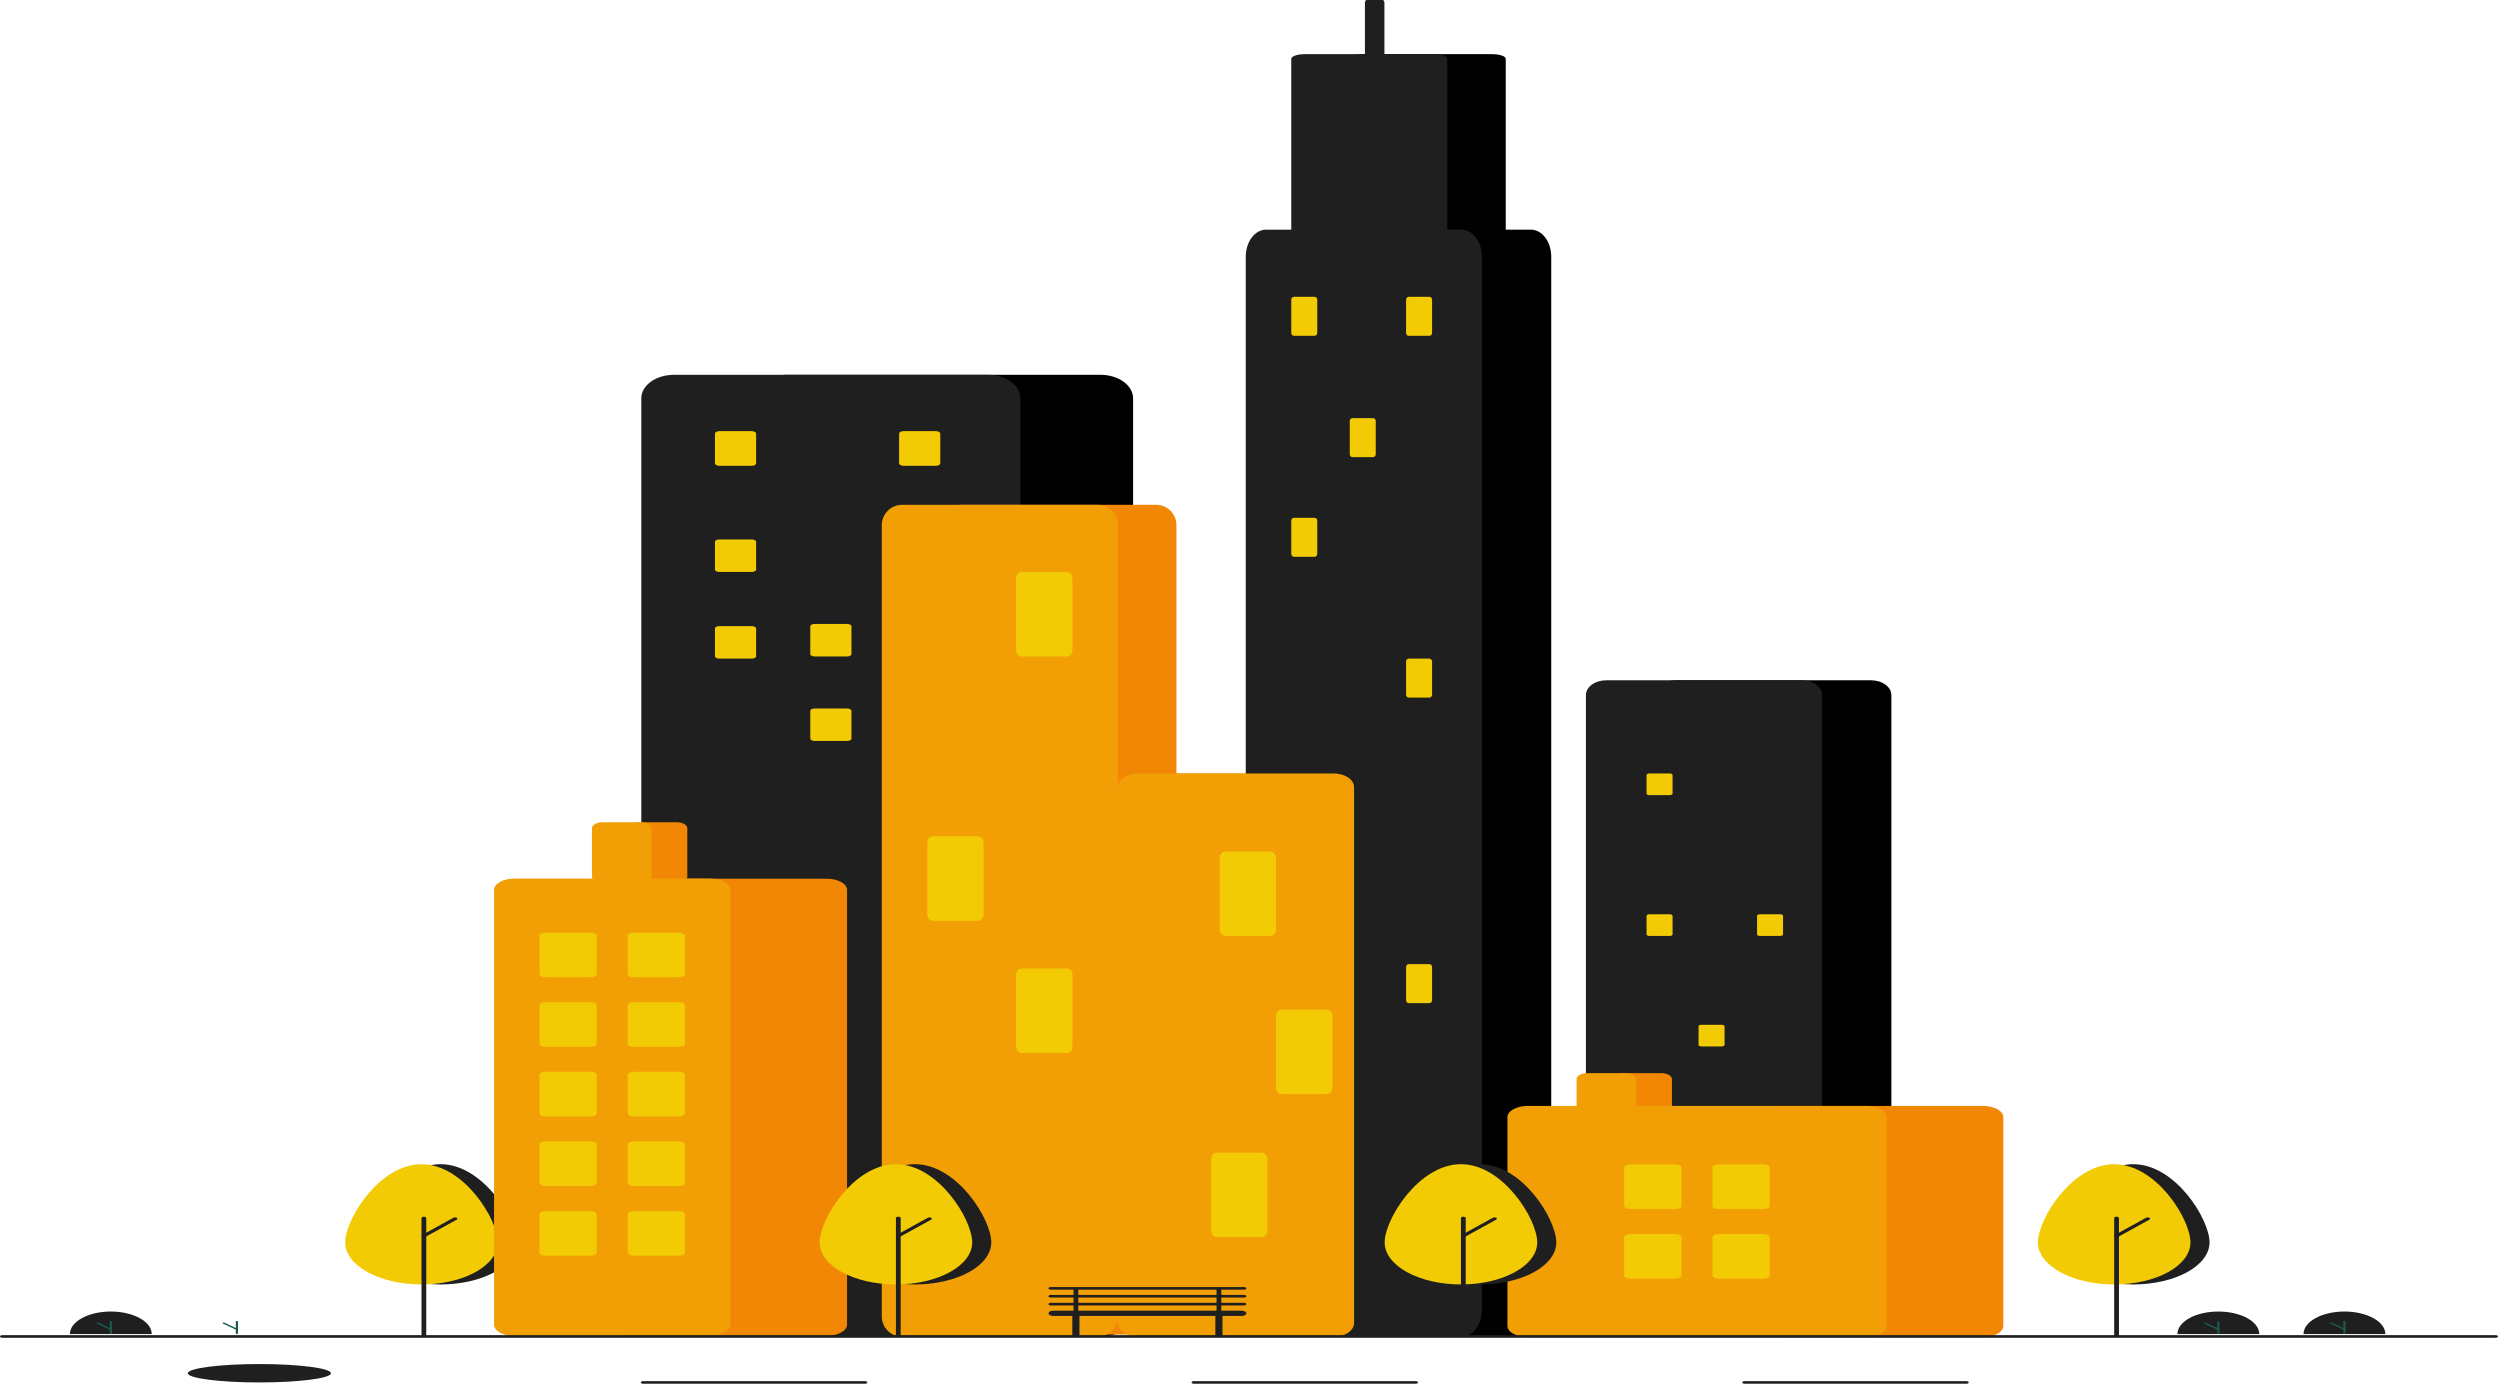 <svg width="798" height="442" viewBox="0 0 798 442" fill="none" xmlns="http://www.w3.org/2000/svg">
<path d="M351.294 426.691H251.053C248.298 426.689 245.657 425.898 243.709 424.492C241.761 423.086 240.665 421.18 240.662 419.192V127.139C240.665 125.151 241.761 123.245 243.709 121.839C245.657 120.433 248.298 119.642 251.053 119.64H351.294C354.049 119.642 356.69 120.433 358.638 121.839C360.586 123.245 361.682 125.151 361.685 127.139V419.192C361.682 421.18 360.586 423.086 358.638 424.492C356.69 425.898 354.049 426.689 351.294 426.691V426.691Z" fill="black"/>
<path d="M315.333 426.691H215.092C212.337 426.689 209.696 425.898 207.748 424.492C205.8 423.086 204.704 421.18 204.701 419.192V127.139C204.704 125.151 205.8 123.245 207.748 121.839C209.696 120.433 212.337 119.642 215.092 119.64H315.333C318.088 119.642 320.729 120.433 322.677 121.839C324.625 123.245 325.721 125.151 325.724 127.139V419.192C325.721 421.18 324.625 423.086 322.677 424.492C320.729 425.898 318.088 426.689 315.333 426.691V426.691Z" fill="#1F1F1F"/>
<path d="M239.985 148.685H229.583C229.22 148.685 228.872 148.599 228.616 148.446C228.359 148.294 228.215 148.087 228.214 147.871V138.434C228.215 138.218 228.359 138.011 228.616 137.859C228.872 137.706 229.22 137.62 229.583 137.62H239.985C240.348 137.62 240.696 137.706 240.952 137.859C241.209 138.011 241.353 138.218 241.354 138.434V147.871C241.353 148.087 241.209 148.294 240.952 148.446C240.696 148.599 240.348 148.685 239.985 148.685V148.685Z" fill="#F2CB05"/>
<path d="M298.768 148.685H288.365C288.002 148.685 287.655 148.599 287.398 148.446C287.141 148.294 286.997 148.087 286.997 147.871V138.434C286.997 138.218 287.141 138.011 287.398 137.859C287.655 137.706 288.002 137.62 288.365 137.62H298.768C299.13 137.62 299.478 137.706 299.735 137.859C299.991 138.011 300.136 138.218 300.136 138.434V147.871C300.136 148.087 299.991 148.294 299.735 148.446C299.478 148.599 299.13 148.685 298.768 148.685V148.685Z" fill="#F2CB05"/>
<path d="M270.414 236.513H260.011C259.649 236.513 259.301 236.432 259.044 236.289C258.787 236.146 258.643 235.952 258.643 235.75V226.902C258.643 226.7 258.787 226.506 259.044 226.363C259.301 226.22 259.649 226.14 260.011 226.14H270.414C270.777 226.14 271.124 226.22 271.381 226.363C271.638 226.506 271.782 226.7 271.782 226.902V235.75C271.782 235.952 271.638 236.146 271.381 236.289C271.124 236.432 270.777 236.513 270.414 236.513V236.513Z" fill="#F2CB05"/>
<path d="M239.985 210.234H229.583C229.22 210.233 228.872 210.153 228.616 210.01C228.359 209.867 228.215 209.673 228.214 209.471V200.623C228.215 200.421 228.359 200.227 228.616 200.084C228.872 199.941 229.22 199.861 229.583 199.86H239.985C240.348 199.861 240.696 199.941 240.952 200.084C241.209 200.227 241.353 200.421 241.354 200.623V209.471C241.353 209.673 241.209 209.867 240.952 210.01C240.696 210.153 240.348 210.233 239.985 210.234V210.234Z" fill="#F2CB05"/>
<path d="M270.414 209.542H260.011C259.649 209.542 259.301 209.462 259.044 209.319C258.787 209.176 258.643 208.982 258.643 208.78V199.932C258.643 199.729 258.787 199.536 259.044 199.393C259.301 199.25 259.649 199.169 260.011 199.169H270.414C270.777 199.169 271.124 199.25 271.381 199.393C271.638 199.536 271.782 199.729 271.782 199.932V208.78C271.782 208.982 271.638 209.176 271.381 209.319C271.124 209.462 270.777 209.542 270.414 209.542V209.542Z" fill="#F2CB05"/>
<path d="M239.985 182.571H229.583C229.22 182.571 228.872 182.49 228.616 182.347C228.359 182.204 228.215 182.011 228.214 181.808V172.961C228.215 172.758 228.359 172.564 228.616 172.421C228.872 172.278 229.22 172.198 229.583 172.198H239.985C240.348 172.198 240.696 172.278 240.952 172.421C241.209 172.564 241.353 172.758 241.354 172.961V181.808C241.353 182.011 241.209 182.204 240.952 182.347C240.696 182.49 240.348 182.571 239.985 182.571V182.571Z" fill="#F2CB05"/>
<path d="M476.358 78.146H435.116C433.982 78.146 432.896 77.989 432.094 77.71C431.293 77.432 430.842 77.054 430.841 76.66V18.776C430.842 18.381 431.293 18.004 432.094 17.725C432.896 17.446 433.982 17.29 435.116 17.289H476.358C477.491 17.29 478.578 17.446 479.379 17.725C480.181 18.004 480.632 18.381 480.633 18.776V76.66C480.632 77.054 480.181 77.432 479.379 77.71C478.578 77.989 477.491 78.146 476.358 78.146V78.146Z" fill="black"/>
<path d="M488.684 426.691H426.248C424.532 426.689 422.887 425.779 421.674 424.16C420.46 422.542 419.778 420.348 419.776 418.06V81.937C419.778 79.648 420.46 77.454 421.674 75.836C422.887 74.218 424.532 73.308 426.248 73.305H488.684C490.399 73.308 492.045 74.218 493.258 75.836C494.471 77.454 495.154 79.648 495.156 81.937V418.06C495.154 420.348 494.471 422.542 493.258 424.16C492.045 425.779 490.399 426.689 488.684 426.691V426.691Z" fill="black"/>
<path d="M22.312 425.831C22.315 423.924 23.692 422.095 26.142 420.746C28.591 419.398 31.912 418.64 35.375 418.64C38.838 418.64 42.159 419.398 44.608 420.746C47.058 422.095 48.435 423.924 48.438 425.831" fill="#1F1F1F"/>
<path d="M35.375 425.831C35.281 425.831 35.192 425.811 35.125 425.774C35.059 425.738 35.022 425.688 35.022 425.637V421.844C35.022 421.792 35.059 421.743 35.125 421.706C35.192 421.67 35.281 421.649 35.375 421.649C35.469 421.649 35.558 421.67 35.625 421.706C35.691 421.743 35.728 421.792 35.728 421.844V425.637C35.728 425.688 35.691 425.738 35.625 425.774C35.558 425.811 35.469 425.831 35.375 425.831V425.831Z" fill="#1D594E"/>
<path d="M35.375 424.528C35.291 424.528 35.209 424.512 35.145 424.481L30.909 422.478C30.873 422.461 30.843 422.441 30.822 422.418C30.801 422.395 30.788 422.371 30.784 422.345C30.78 422.319 30.786 422.294 30.8 422.269C30.815 422.245 30.838 422.222 30.868 422.203C30.898 422.183 30.936 422.167 30.977 422.156C31.019 422.144 31.064 422.137 31.111 422.135C31.157 422.133 31.204 422.137 31.248 422.145C31.292 422.153 31.333 422.166 31.368 422.183L35.605 424.186C35.66 424.212 35.699 424.246 35.717 424.285C35.735 424.323 35.731 424.364 35.706 424.401C35.681 424.439 35.636 424.471 35.577 424.493C35.517 424.516 35.447 424.528 35.375 424.528L35.375 424.528Z" fill="#1D594E"/>
<path d="M75.622 425.831C75.529 425.831 75.439 425.811 75.373 425.774C75.306 425.738 75.269 425.688 75.269 425.637V421.844C75.269 421.792 75.306 421.743 75.373 421.706C75.439 421.67 75.529 421.649 75.622 421.649C75.716 421.649 75.806 421.67 75.872 421.706C75.938 421.743 75.975 421.792 75.975 421.844V425.637C75.975 425.688 75.938 425.738 75.872 425.774C75.806 425.811 75.716 425.831 75.622 425.831V425.831Z" fill="#1D594E"/>
<path d="M75.622 424.528C75.538 424.528 75.456 424.511 75.392 424.481L71.156 422.478C71.12 422.461 71.091 422.441 71.069 422.418C71.048 422.395 71.035 422.37 71.031 422.344C71.028 422.319 71.033 422.293 71.047 422.269C71.062 422.244 71.085 422.222 71.115 422.202C71.146 422.183 71.183 422.167 71.224 422.155C71.266 422.143 71.311 422.137 71.358 422.135C71.405 422.133 71.451 422.136 71.496 422.144C71.54 422.153 71.581 422.166 71.616 422.182L75.852 424.186C75.907 424.212 75.946 424.246 75.964 424.285C75.982 424.323 75.978 424.364 75.953 424.401C75.928 424.438 75.883 424.47 75.824 424.493C75.765 424.516 75.694 424.528 75.622 424.528L75.622 424.528Z" fill="#1D594E"/>
<path d="M82.793 441.275C95.401 441.275 105.622 439.961 105.622 438.34C105.622 436.719 95.401 435.405 82.793 435.405C70.184 435.405 59.963 436.719 59.963 438.34C59.963 439.961 70.184 441.275 82.793 441.275Z" fill="#1F1F1F"/>
<path d="M164.98 396.581C164.98 389.177 154.077 371.606 140.628 371.606C127.179 371.606 116.276 389.177 116.276 396.581C116.276 400.139 118.842 403.552 123.409 406.068C127.976 408.584 134.17 409.997 140.628 409.997C147.087 409.997 153.281 408.584 157.848 406.068C162.414 403.552 164.98 400.139 164.98 396.581H164.98Z" fill="#1F1F1F"/>
<path d="M158.892 396.581C158.892 389.177 147.989 371.606 134.54 371.606C121.091 371.606 110.188 389.177 110.188 396.581C110.188 400.139 112.754 403.552 117.321 406.068C121.888 408.584 128.082 409.997 134.54 409.997C140.999 409.997 147.193 408.584 151.76 406.068C156.327 403.552 158.892 400.139 158.892 396.581H158.892Z" fill="#F2CB05"/>
<path d="M135.301 426.579C135.099 426.579 134.906 426.535 134.763 426.456C134.62 426.378 134.54 426.271 134.54 426.16V388.787C134.54 388.676 134.62 388.569 134.763 388.49C134.906 388.412 135.099 388.368 135.301 388.368C135.503 388.368 135.697 388.412 135.839 388.49C135.982 388.569 136.062 388.676 136.062 388.787V426.16C136.062 426.271 135.982 426.378 135.839 426.456C135.697 426.535 135.503 426.579 135.301 426.579Z" fill="#1F1F1F"/>
<path d="M135.301 394.914C135.151 394.914 135.004 394.889 134.879 394.843C134.753 394.797 134.656 394.732 134.598 394.655C134.541 394.578 134.526 394.494 134.555 394.413C134.584 394.332 134.657 394.257 134.763 394.198L144.715 388.715C144.858 388.636 145.051 388.592 145.253 388.592C145.455 388.592 145.649 388.636 145.791 388.715C145.934 388.794 146.014 388.9 146.014 389.012C146.014 389.123 145.934 389.229 145.791 389.308L135.839 394.791C135.769 394.83 135.685 394.861 135.593 394.882C135.5 394.903 135.401 394.914 135.301 394.914V394.914Z" fill="#1F1F1F"/>
<path d="M415.347 426.579C415.145 426.579 414.952 426.535 414.809 426.456C414.666 426.378 414.586 426.271 414.586 426.16V388.787C414.586 388.676 414.666 388.569 414.809 388.49C414.952 388.412 415.145 388.368 415.347 388.368C415.549 388.368 415.743 388.412 415.885 388.49C416.028 388.569 416.108 388.676 416.108 388.787V426.16C416.108 426.271 416.028 426.378 415.885 426.456C415.743 426.535 415.549 426.579 415.347 426.579Z" fill="#1F1F1F"/>
<path d="M215.967 281.747H203.791C202.883 281.746 202.012 281.547 201.37 281.194C200.728 280.84 200.367 280.36 200.366 279.86V264.348C200.367 263.847 200.728 263.368 201.37 263.014C202.012 262.66 202.883 262.461 203.791 262.461H215.967C216.875 262.461 217.745 262.66 218.387 263.014C219.029 263.368 219.39 263.847 219.391 264.348V279.86C219.39 280.36 219.029 280.84 218.387 281.194C217.745 281.547 216.875 281.746 215.967 281.747V281.747Z" fill="#F28705"/>
<path d="M263.909 426.391H201.508C199.793 426.39 198.149 426.014 196.936 425.346C195.723 424.678 195.041 423.772 195.039 422.827V284.053C195.041 283.108 195.723 282.202 196.936 281.534C198.149 280.866 199.793 280.49 201.508 280.489H263.909C265.624 280.49 267.268 280.866 268.481 281.534C269.694 282.202 270.376 283.108 270.378 284.053V422.827C270.376 423.772 269.694 424.678 268.481 425.346C267.268 426.014 265.624 426.39 263.909 426.391V426.391Z" fill="#F28705"/>
<path d="M369.044 426H306.608C304.892 425.998 303.247 425.315 302.034 424.103C300.821 422.89 300.138 421.245 300.136 419.53V167.602C300.138 165.887 300.821 164.243 302.034 163.03C303.247 161.817 304.892 161.135 306.608 161.133H369.044C370.76 161.135 372.405 161.817 373.618 163.03C374.832 164.243 375.514 165.887 375.516 167.602V419.53C375.514 421.245 374.832 422.89 373.618 424.103C372.405 425.315 370.76 425.998 369.044 426V426Z" fill="#F28705"/>
<path d="M435.434 426.691H372.998C371.282 426.69 369.637 426.227 368.424 425.404C367.21 424.58 366.528 423.464 366.526 422.3V251.278C366.528 250.114 367.21 248.997 368.424 248.174C369.637 247.351 371.282 246.888 372.998 246.886H435.434C437.15 246.888 438.795 247.351 440.008 248.174C441.221 248.997 441.904 250.114 441.906 251.278V422.3C441.904 423.464 441.221 424.58 440.008 425.404C438.795 426.227 437.15 426.69 435.434 426.691V426.691Z" fill="#F28705"/>
<path d="M226.621 426.391H164.219C162.504 426.39 160.86 426.014 159.647 425.346C158.435 424.678 157.753 423.772 157.751 422.827V284.053C157.753 283.108 158.435 282.202 159.647 281.534C160.86 280.866 162.504 280.49 164.219 280.489H226.621C228.336 280.49 229.98 280.866 231.192 281.534C232.405 282.202 233.087 283.108 233.089 284.053V422.827C233.087 423.772 232.405 424.678 231.192 425.346C229.98 426.014 228.336 426.39 226.621 426.391V426.391Z" fill="#F29F05"/>
<path d="M226.621 426.391H164.219C162.504 426.39 160.86 426.014 159.647 425.346C158.435 424.678 157.753 423.772 157.751 422.827V284.053C157.753 283.108 158.435 282.202 159.647 281.534C160.86 280.866 162.504 280.49 164.219 280.489H226.621C228.336 280.49 229.98 280.866 231.192 281.534C232.405 282.202 233.087 283.108 233.089 284.053V422.827C233.087 423.772 232.405 424.678 231.192 425.346C229.98 426.014 228.336 426.39 226.621 426.391V426.391Z" fill="#F29F05"/>
<path d="M204.552 281.747H192.376C191.468 281.746 190.597 281.547 189.955 281.194C189.313 280.84 188.952 280.36 188.951 279.86V264.348C188.952 263.847 189.313 263.368 189.955 263.014C190.597 262.66 191.468 262.461 192.376 262.461H204.552C205.46 262.461 206.33 262.66 206.972 263.014C207.614 263.368 207.975 263.847 207.976 264.348V279.86C207.975 280.36 207.614 280.84 206.972 281.194C206.33 281.547 205.46 281.746 204.552 281.747V281.747Z" fill="#F29F05"/>
<path d="M188.571 311.933H174.112C173.608 311.933 173.124 311.823 172.767 311.626C172.411 311.43 172.21 311.163 172.209 310.885V298.727C172.21 298.449 172.411 298.183 172.767 297.986C173.124 297.79 173.608 297.679 174.112 297.679H188.571C189.075 297.679 189.559 297.79 189.915 297.986C190.272 298.183 190.473 298.449 190.473 298.727V310.885C190.473 311.163 190.272 311.43 189.915 311.626C189.559 311.823 189.075 311.933 188.571 311.933V311.933Z" fill="#F2CB05"/>
<path d="M216.728 311.933H202.269C201.764 311.933 201.281 311.823 200.924 311.626C200.567 311.43 200.367 311.163 200.366 310.885V298.727C200.367 298.449 200.567 298.183 200.924 297.986C201.281 297.79 201.764 297.679 202.269 297.679H216.728C217.232 297.679 217.716 297.79 218.072 297.986C218.429 298.183 218.63 298.449 218.63 298.727V310.885C218.63 311.163 218.429 311.43 218.072 311.626C217.716 311.823 217.232 311.933 216.728 311.933V311.933Z" fill="#F2CB05"/>
<path d="M188.571 334.154H174.112C173.608 334.154 173.124 334.043 172.767 333.847C172.411 333.65 172.21 333.384 172.209 333.106V320.948C172.21 320.67 172.411 320.403 172.767 320.207C173.124 320.01 173.608 319.9 174.112 319.899H188.571C189.075 319.9 189.559 320.01 189.915 320.207C190.272 320.403 190.473 320.67 190.473 320.948V333.106C190.473 333.384 190.272 333.65 189.915 333.847C189.559 334.043 189.075 334.154 188.571 334.154V334.154Z" fill="#F2CB05"/>
<path d="M216.728 334.154H202.269C201.764 334.154 201.281 334.043 200.924 333.847C200.567 333.65 200.367 333.384 200.366 333.106V320.948C200.367 320.67 200.567 320.403 200.924 320.207C201.281 320.01 201.764 319.9 202.269 319.899H216.728C217.232 319.9 217.716 320.01 218.072 320.207C218.429 320.403 218.63 320.67 218.63 320.948V333.106C218.63 333.384 218.429 333.65 218.072 333.847C217.716 334.043 217.232 334.154 216.728 334.154V334.154Z" fill="#F2CB05"/>
<path d="M188.571 356.375H174.112C173.608 356.375 173.124 356.264 172.767 356.068C172.411 355.871 172.21 355.605 172.209 355.327V343.168C172.21 342.89 172.411 342.624 172.767 342.427C173.124 342.231 173.608 342.12 174.112 342.12H188.571C189.075 342.12 189.559 342.231 189.915 342.427C190.272 342.624 190.473 342.89 190.473 343.168V355.327C190.473 355.605 190.272 355.871 189.915 356.068C189.559 356.264 189.075 356.375 188.571 356.375V356.375Z" fill="#F2CB05"/>
<path d="M216.728 356.375H202.269C201.764 356.375 201.281 356.264 200.924 356.068C200.567 355.871 200.367 355.605 200.366 355.327V343.168C200.367 342.89 200.567 342.624 200.924 342.427C201.281 342.231 201.764 342.12 202.269 342.12H216.728C217.232 342.12 217.716 342.231 218.072 342.427C218.429 342.624 218.63 342.89 218.63 343.168V355.327C218.63 355.605 218.429 355.871 218.072 356.068C217.716 356.264 217.232 356.375 216.728 356.375V356.375Z" fill="#F2CB05"/>
<path d="M188.571 378.596H174.112C173.608 378.595 173.124 378.485 172.767 378.288C172.411 378.092 172.21 377.825 172.209 377.547V365.389C172.21 365.111 172.411 364.845 172.767 364.648C173.124 364.452 173.608 364.341 174.112 364.341H188.571C189.075 364.341 189.559 364.452 189.915 364.648C190.272 364.845 190.473 365.111 190.473 365.389V377.547C190.473 377.825 190.272 378.092 189.915 378.288C189.559 378.485 189.075 378.595 188.571 378.596V378.596Z" fill="#F2CB05"/>
<path d="M216.728 378.596H202.269C201.764 378.595 201.281 378.485 200.924 378.288C200.567 378.092 200.367 377.825 200.366 377.547V365.389C200.367 365.111 200.567 364.845 200.924 364.648C201.281 364.452 201.764 364.341 202.269 364.341H216.728C217.232 364.341 217.716 364.452 218.072 364.648C218.429 364.845 218.63 365.111 218.63 365.389V377.547C218.63 377.825 218.429 378.092 218.072 378.288C217.716 378.485 217.232 378.595 216.728 378.596V378.596Z" fill="#F2CB05"/>
<path d="M350.372 426.691H287.936C286.22 426.689 284.575 426.005 283.362 424.789C282.149 423.573 281.466 421.924 281.464 420.205V167.619C281.466 165.899 282.149 164.251 283.362 163.035C284.575 161.819 286.22 161.135 287.936 161.133H350.372C352.088 161.135 353.733 161.819 354.946 163.035C356.16 164.251 356.842 165.899 356.844 167.619V420.205C356.842 421.924 356.16 423.573 354.946 424.789C353.733 426.005 352.088 426.689 350.372 426.691V426.691Z" fill="#F29F05"/>
<path d="M466.554 426.691H404.118C402.402 426.689 400.757 425.779 399.544 424.16C398.33 422.542 397.648 420.348 397.646 418.06V81.937C397.648 79.648 398.33 77.454 399.544 75.836C400.757 74.218 402.402 73.308 404.118 73.305H466.554C468.27 73.308 469.915 74.218 471.128 75.836C472.341 77.454 473.024 79.648 473.026 81.937V418.06C473.024 420.348 472.341 422.542 471.128 424.16C469.915 425.779 468.27 426.689 466.554 426.691V426.691Z" fill="#1F1F1F"/>
<path d="M457.686 78.146H416.444C415.31 78.146 414.224 77.989 413.422 77.71C412.621 77.432 412.17 77.054 412.169 76.66V18.776C412.17 18.381 412.621 18.004 413.422 17.725C414.224 17.446 415.31 17.29 416.444 17.289H457.686C458.819 17.29 459.906 17.446 460.707 17.725C461.509 18.004 461.96 18.381 461.961 18.776V76.66C461.96 77.054 461.509 77.432 460.707 77.71C459.906 77.989 458.819 78.146 457.686 78.146V78.146Z" fill="#1F1F1F"/>
<path d="M441.371 38.727H436.216C436.074 38.727 435.938 38.627 435.838 38.45C435.738 38.273 435.682 38.032 435.682 37.781V0.946C435.682 0.695 435.738 0.455 435.838 0.277C435.938 0.1 436.074 0 436.216 0H441.371C441.513 0 441.649 0.1 441.749 0.277C441.849 0.455 441.905 0.695 441.906 0.946V37.781C441.905 38.032 441.849 38.273 441.749 38.45C441.649 38.627 441.513 38.727 441.371 38.727V38.727Z" fill="#1F1F1F"/>
<path d="M425.752 426.691H363.316C361.6 426.69 359.955 426.227 358.742 425.404C357.528 424.58 356.846 423.464 356.844 422.3V251.278C356.846 250.114 357.528 248.997 358.742 248.174C359.955 247.351 361.6 246.888 363.316 246.886H425.752C427.468 246.888 429.113 247.351 430.326 248.174C431.539 248.997 432.222 250.114 432.224 251.278V422.3C432.222 423.464 431.539 424.58 430.326 425.404C429.113 426.227 427.468 426.69 425.752 426.691V426.691Z" fill="#F29F05"/>
<path d="M340.448 209.542H326.214C325.717 209.541 325.241 209.332 324.89 208.961C324.539 208.589 324.341 208.085 324.341 207.559V184.554C324.341 184.029 324.539 183.525 324.89 183.153C325.241 182.781 325.717 182.572 326.214 182.571H340.448C340.945 182.572 341.421 182.781 341.772 183.153C342.123 183.525 342.321 184.029 342.321 184.554V207.559C342.321 208.085 342.123 208.589 341.772 208.961C341.421 209.332 340.945 209.541 340.448 209.542V209.542Z" fill="#F2CB05"/>
<path d="M419.603 107.192H413.033C412.804 107.191 412.584 107.095 412.422 106.923C412.26 106.752 412.169 106.519 412.169 106.276V95.659C412.169 95.416 412.26 95.184 412.422 95.012C412.584 94.84 412.804 94.744 413.033 94.744H419.603C419.832 94.744 420.052 94.84 420.214 95.012C420.376 95.184 420.467 95.416 420.467 95.659V106.276C420.467 106.519 420.376 106.752 420.214 106.923C420.052 107.095 419.832 107.191 419.603 107.192V107.192Z" fill="#F2CB05"/>
<path d="M456.255 320.191H449.686C449.456 320.191 449.237 320.094 449.075 319.923C448.913 319.751 448.821 319.519 448.821 319.276V308.658C448.821 308.416 448.913 308.183 449.075 308.012C449.237 307.84 449.456 307.743 449.686 307.743H456.255C456.485 307.743 456.704 307.84 456.866 308.012C457.028 308.183 457.12 308.416 457.12 308.658V319.276C457.12 319.519 457.028 319.751 456.866 319.923C456.704 320.094 456.485 320.191 456.255 320.191V320.191Z" fill="#F2CB05"/>
<path d="M456.255 222.682H449.686C449.456 222.682 449.237 222.585 449.075 222.414C448.913 222.242 448.821 222.009 448.821 221.767V211.149C448.821 210.907 448.913 210.674 449.075 210.502C449.237 210.331 449.456 210.234 449.686 210.234H456.255C456.485 210.234 456.704 210.331 456.866 210.502C457.028 210.674 457.12 210.907 457.12 211.149V221.767C457.12 222.009 457.028 222.242 456.866 222.414C456.704 222.585 456.485 222.682 456.255 222.682V222.682Z" fill="#F2CB05"/>
<path d="M597.258 410.786H534.822C533.106 410.784 531.461 410.286 530.248 409.399C529.035 408.512 528.352 407.31 528.35 406.056V221.879C528.352 220.625 529.035 219.423 530.248 218.536C531.461 217.65 533.106 217.151 534.822 217.149H597.258C598.974 217.151 600.619 217.65 601.832 218.536C603.046 219.423 603.728 220.625 603.73 221.879V406.056C603.728 407.31 603.046 408.512 601.832 409.399C600.619 410.286 598.974 410.784 597.258 410.786V410.786Z" fill="black"/>
<path d="M575.128 410.786H512.693C510.977 410.784 509.332 410.286 508.118 409.399C506.905 408.512 506.222 407.31 506.221 406.056V221.879C506.222 220.625 506.905 219.423 508.118 218.536C509.332 217.65 510.977 217.151 512.693 217.149H575.128C576.844 217.151 578.489 217.65 579.703 218.536C580.916 219.423 581.598 220.625 581.6 221.879V406.056C581.598 407.31 580.916 408.512 579.703 409.399C578.489 410.286 576.844 410.784 575.128 410.786V410.786Z" fill="#1F1F1F"/>
<path d="M568.288 298.753H561.718C561.489 298.753 561.269 298.699 561.107 298.604C560.945 298.509 560.854 298.379 560.854 298.244V292.346C560.854 292.211 560.945 292.082 561.107 291.987C561.269 291.891 561.489 291.838 561.718 291.837H568.288C568.517 291.838 568.737 291.891 568.899 291.987C569.061 292.082 569.152 292.211 569.152 292.346V298.244C569.152 298.379 569.061 298.509 568.899 298.604C568.737 298.699 568.517 298.753 568.288 298.753V298.753Z" fill="#F2CB05"/>
<path d="M549.616 334.023H543.046C542.817 334.022 542.597 333.969 542.435 333.873C542.273 333.778 542.182 333.649 542.182 333.514V327.615C542.182 327.481 542.273 327.351 542.435 327.256C542.597 327.161 542.817 327.107 543.046 327.107H549.616C549.845 327.107 550.065 327.161 550.227 327.256C550.389 327.351 550.48 327.481 550.48 327.615V333.514C550.48 333.649 550.389 333.778 550.227 333.873C550.065 333.969 549.845 334.022 549.616 334.023V334.023Z" fill="#F2CB05"/>
<path d="M533.018 253.802H526.449C526.219 253.802 526 253.748 525.838 253.653C525.676 253.557 525.584 253.428 525.584 253.293V247.395C525.584 247.26 525.676 247.131 525.838 247.035C526 246.94 526.219 246.886 526.449 246.886H533.018C533.248 246.886 533.467 246.94 533.629 247.035C533.791 247.131 533.883 247.26 533.883 247.395V253.293C533.883 253.428 533.791 253.557 533.629 253.653C533.467 253.748 533.248 253.802 533.018 253.802V253.802Z" fill="#F2CB05"/>
<path d="M533.018 298.753H526.449C526.219 298.753 526 298.699 525.838 298.604C525.676 298.509 525.584 298.379 525.584 298.244V292.346C525.584 292.211 525.676 292.082 525.838 291.987C526 291.891 526.219 291.838 526.449 291.837H533.018C533.248 291.838 533.467 291.891 533.629 291.987C533.791 292.082 533.883 292.211 533.883 292.346V298.244C533.883 298.379 533.791 298.509 533.629 298.604C533.467 298.699 533.248 298.753 533.018 298.753V298.753Z" fill="#F2CB05"/>
<path d="M456.255 107.192H449.686C449.456 107.191 449.237 107.095 449.075 106.923C448.913 106.752 448.821 106.519 448.821 106.276V95.659C448.821 95.416 448.913 95.184 449.075 95.012C449.237 94.84 449.456 94.744 449.686 94.744H456.255C456.485 94.744 456.704 94.84 456.866 95.012C457.028 95.184 457.12 95.416 457.12 95.659V106.276C457.12 106.519 457.028 106.752 456.866 106.923C456.704 107.095 456.485 107.191 456.255 107.192V107.192Z" fill="#F2CB05"/>
<path d="M438.275 145.919H431.705C431.476 145.918 431.256 145.822 431.094 145.65C430.932 145.479 430.841 145.246 430.841 145.003V134.386C430.841 134.143 430.932 133.911 431.094 133.739C431.256 133.567 431.476 133.471 431.705 133.471H438.275C438.504 133.471 438.724 133.567 438.886 133.739C439.048 133.911 439.139 134.143 439.139 134.386V145.003C439.139 145.246 439.048 145.479 438.886 145.65C438.724 145.822 438.504 145.918 438.275 145.919V145.919Z" fill="#F2CB05"/>
<path d="M419.603 177.73H413.033C412.804 177.73 412.584 177.633 412.422 177.462C412.26 177.29 412.169 177.058 412.169 176.815V166.198C412.169 165.955 412.26 165.722 412.422 165.551C412.584 165.379 412.804 165.283 413.033 165.282H419.603C419.832 165.283 420.052 165.379 420.214 165.551C420.376 165.722 420.467 165.955 420.467 166.198V176.815C420.467 177.058 420.376 177.29 420.214 177.462C420.052 177.633 419.832 177.73 419.603 177.73V177.73Z" fill="#F2CB05"/>
<path d="M312.094 293.912H297.86C297.363 293.912 296.887 293.702 296.536 293.331C296.185 292.959 295.987 292.455 295.987 291.929V268.925C295.987 268.399 296.185 267.895 296.536 267.523C296.887 267.151 297.363 266.942 297.86 266.941H312.094C312.591 266.942 313.067 267.151 313.418 267.523C313.769 267.895 313.967 268.399 313.967 268.925V291.929C313.967 292.455 313.769 292.959 313.418 293.331C313.067 293.702 312.591 293.912 312.094 293.912V293.912Z" fill="#F2CB05"/>
<path d="M340.448 336.097H326.214C325.717 336.097 325.241 335.888 324.89 335.516C324.539 335.144 324.341 334.64 324.341 334.114V311.11C324.341 310.584 324.539 310.08 324.89 309.708C325.241 309.336 325.717 309.127 326.214 309.126H340.448C340.945 309.127 341.421 309.336 341.772 309.708C342.123 310.08 342.321 310.584 342.321 311.11V334.114C342.321 334.64 342.123 335.144 341.772 335.516C341.421 335.888 340.945 336.097 340.448 336.097V336.097Z" fill="#F2CB05"/>
<path d="M405.455 298.753H391.22C390.724 298.752 390.248 298.543 389.896 298.171C389.545 297.8 389.348 297.296 389.347 296.77V273.765C389.348 273.24 389.545 272.736 389.896 272.364C390.248 271.992 390.724 271.783 391.22 271.782H405.455C405.951 271.783 406.427 271.992 406.779 272.364C407.13 272.736 407.327 273.24 407.328 273.765V296.77C407.327 297.296 407.13 297.8 406.779 298.171C406.427 298.543 405.951 298.752 405.455 298.753V298.753Z" fill="#F2CB05"/>
<path d="M402.689 394.879H388.454C387.957 394.879 387.481 394.67 387.13 394.298C386.779 393.926 386.582 393.422 386.581 392.896V369.892C386.582 369.366 386.779 368.862 387.13 368.49C387.481 368.118 387.957 367.909 388.454 367.909H402.689C403.185 367.909 403.661 368.118 404.012 368.49C404.363 368.862 404.561 369.366 404.561 369.892V392.896C404.561 393.422 404.363 393.926 404.012 394.298C403.661 394.67 403.185 394.879 402.689 394.879V394.879Z" fill="#F2CB05"/>
<path d="M423.435 349.237H409.201C408.704 349.236 408.228 349.027 407.877 348.655C407.526 348.284 407.328 347.78 407.328 347.254V324.249C407.328 323.723 407.526 323.219 407.877 322.848C408.228 322.476 408.704 322.267 409.201 322.266H423.435C423.932 322.267 424.408 322.476 424.759 322.848C425.11 323.219 425.308 323.723 425.308 324.249V347.254C425.308 347.78 425.11 348.284 424.759 348.655C424.408 349.027 423.932 349.236 423.435 349.237V349.237Z" fill="#F2CB05"/>
<path d="M188.571 400.816H174.112C173.608 400.816 173.124 400.705 172.767 400.509C172.411 400.312 172.21 400.046 172.209 399.768V387.61C172.21 387.332 172.411 387.065 172.767 386.869C173.124 386.672 173.608 386.562 174.112 386.562H188.571C189.075 386.562 189.559 386.672 189.915 386.869C190.272 387.065 190.473 387.332 190.473 387.61V399.768C190.473 400.046 190.272 400.312 189.915 400.509C189.559 400.705 189.075 400.816 188.571 400.816V400.816Z" fill="#F2CB05"/>
<path d="M216.728 400.816H202.269C201.764 400.816 201.281 400.705 200.924 400.509C200.567 400.312 200.367 400.046 200.366 399.768V387.61C200.367 387.332 200.567 387.065 200.924 386.869C201.281 386.672 201.764 386.562 202.269 386.562H216.728C217.232 386.562 217.716 386.672 218.072 386.869C218.429 387.065 218.63 387.332 218.63 387.61V399.768C218.63 400.046 218.429 400.312 218.072 400.509C217.716 400.705 217.232 400.816 216.728 400.816V400.816Z" fill="#F2CB05"/>
<path d="M530.257 355.117H518.081C517.174 355.117 516.303 354.918 515.661 354.564C515.019 354.21 514.658 353.731 514.657 353.231V344.426C514.658 343.926 515.019 343.446 515.661 343.093C516.303 342.739 517.174 342.54 518.081 342.54H530.257C531.165 342.54 532.036 342.739 532.678 343.093C533.32 343.446 533.681 343.926 533.682 344.426V353.231C533.681 353.731 533.32 354.21 532.678 354.564C532.036 354.918 531.165 355.117 530.257 355.117Z" fill="#F28705"/>
<path d="M632.992 426.81H570.59C568.875 426.809 567.231 426.433 566.018 425.765C564.806 425.097 564.124 424.191 564.122 423.247V356.585C564.124 355.64 564.806 354.734 566.018 354.066C567.231 353.398 568.875 353.022 570.59 353.021H632.992C634.707 353.022 636.351 353.398 637.563 354.066C638.776 354.734 639.458 355.64 639.46 356.585V423.247C639.458 424.191 638.776 425.097 637.563 425.765C636.351 426.433 634.707 426.809 632.992 426.81V426.81Z" fill="#F28705"/>
<path d="M595.703 426.81H487.642C485.927 426.809 484.283 426.433 483.07 425.765C481.857 425.097 481.175 424.191 481.173 423.247V356.585C481.175 355.64 481.857 354.734 483.07 354.066C484.283 353.398 485.927 353.022 487.642 353.021H595.703C597.418 353.022 599.062 353.398 600.275 354.066C601.487 354.734 602.169 355.64 602.171 356.585V423.247C602.169 424.191 601.487 425.097 600.275 425.765C599.062 426.433 597.418 426.809 595.703 426.81V426.81Z" fill="#F29F05"/>
<path d="M518.842 355.117H506.667C505.759 355.117 504.888 354.918 504.246 354.564C503.604 354.21 503.243 353.731 503.242 353.231V344.426C503.243 343.926 503.604 343.446 504.246 343.093C504.888 342.739 505.759 342.54 506.667 342.54H518.842C519.75 342.54 520.621 342.739 521.263 343.093C521.905 343.446 522.266 343.926 522.267 344.426V353.231C522.266 353.731 521.905 354.21 521.263 354.564C520.621 354.918 519.75 355.117 518.842 355.117V355.117Z" fill="#F29F05"/>
<path d="M534.823 385.932H520.364C519.86 385.932 519.377 385.822 519.02 385.625C518.663 385.429 518.463 385.162 518.462 384.884V372.726C518.463 372.448 518.663 372.182 519.02 371.985C519.377 371.789 519.86 371.678 520.364 371.678H534.823C535.328 371.678 535.811 371.789 536.168 371.985C536.525 372.182 536.725 372.448 536.726 372.726V384.884C536.725 385.162 536.525 385.429 536.168 385.625C535.811 385.822 535.328 385.932 534.823 385.932V385.932Z" fill="#F2CB05"/>
<path d="M562.98 385.932H548.521C548.017 385.932 547.533 385.822 547.177 385.625C546.82 385.429 546.619 385.162 546.619 384.884V372.726C546.619 372.448 546.82 372.182 547.177 371.985C547.533 371.789 548.017 371.678 548.521 371.678H562.98C563.485 371.678 563.968 371.789 564.325 371.985C564.681 372.182 564.882 372.448 564.883 372.726V384.884C564.882 385.162 564.681 385.429 564.325 385.625C563.968 385.822 563.485 385.932 562.98 385.932V385.932Z" fill="#F2CB05"/>
<path d="M534.823 408.153H520.364C519.86 408.153 519.377 408.042 519.02 407.846C518.663 407.649 518.463 407.383 518.462 407.105V394.947C518.463 394.669 518.663 394.402 519.02 394.206C519.377 394.009 519.86 393.899 520.364 393.898H534.823C535.328 393.899 535.811 394.009 536.168 394.206C536.525 394.402 536.725 394.669 536.726 394.947V407.105C536.725 407.383 536.525 407.649 536.168 407.846C535.811 408.042 535.328 408.153 534.823 408.153V408.153Z" fill="#F2CB05"/>
<path d="M562.98 408.153H548.521C548.017 408.153 547.533 408.042 547.177 407.846C546.82 407.649 546.619 407.383 546.619 407.105V394.947C546.619 394.669 546.82 394.402 547.177 394.206C547.533 394.009 548.017 393.899 548.521 393.898H562.98C563.485 393.899 563.968 394.009 564.325 394.206C564.681 394.402 564.882 394.669 564.883 394.947V407.105C564.882 407.383 564.681 407.649 564.325 407.846C563.968 408.042 563.485 408.153 562.98 408.153Z" fill="#F2CB05"/>
<path d="M796.605 427.02H0.761C0.559 427.02 0.366 426.976 0.223 426.897C0.08 426.819 0 426.712 0 426.601C0 426.49 0.08 426.383 0.223 426.304C0.366 426.226 0.559 426.182 0.761 426.182H796.605C796.807 426.182 797.001 426.226 797.144 426.304C797.286 426.383 797.366 426.49 797.366 426.601C797.366 426.712 797.286 426.819 797.144 426.897C797.001 426.976 796.807 427.02 796.605 427.02Z" fill="#1F1F1F"/>
<path d="M276.085 441.694H205.313C205.111 441.694 204.917 441.65 204.775 441.571C204.632 441.493 204.552 441.386 204.552 441.275C204.552 441.164 204.632 441.057 204.775 440.978C204.917 440.9 205.111 440.855 205.313 440.855H276.085C276.287 440.855 276.481 440.9 276.623 440.978C276.766 441.057 276.846 441.164 276.846 441.275C276.846 441.386 276.766 441.493 276.623 441.571C276.481 441.65 276.287 441.694 276.085 441.694Z" fill="#1F1F1F"/>
<path d="M451.875 441.694H381.102C380.901 441.694 380.707 441.65 380.564 441.571C380.422 441.493 380.341 441.386 380.341 441.275C380.341 441.164 380.422 441.057 380.564 440.978C380.707 440.9 380.901 440.855 381.102 440.855H451.875C452.077 440.855 452.27 440.9 452.413 440.978C452.556 441.057 452.636 441.164 452.636 441.275C452.636 441.386 452.556 441.493 452.413 441.571C452.27 441.65 452.077 441.694 451.875 441.694Z" fill="#1F1F1F"/>
<path d="M627.665 441.694H556.892C556.69 441.694 556.497 441.65 556.354 441.571C556.211 441.493 556.131 441.386 556.131 441.275C556.131 441.164 556.211 441.057 556.354 440.978C556.497 440.9 556.69 440.855 556.892 440.855H627.665C627.867 440.855 628.06 440.9 628.203 440.978C628.345 441.057 628.426 441.164 628.426 441.275C628.426 441.386 628.345 441.493 628.203 441.571C628.06 441.65 627.867 441.694 627.665 441.694Z" fill="#1F1F1F"/>
<path d="M316.418 396.581C316.418 389.177 305.515 371.606 292.066 371.606C278.617 371.606 267.714 389.177 267.714 396.581C267.714 400.139 270.28 403.552 274.847 406.068C279.414 408.584 285.608 409.997 292.066 409.997C298.525 409.997 304.719 408.584 309.286 406.068C313.852 403.552 316.418 400.139 316.418 396.581H316.418Z" fill="#1F1F1F"/>
<path d="M310.33 396.581C310.33 389.177 299.427 371.606 285.978 371.606C272.529 371.606 261.626 389.177 261.626 396.581C261.626 400.139 264.192 403.552 268.759 406.068C273.326 408.584 279.52 409.997 285.978 409.997C292.437 409.997 298.631 408.584 303.198 406.068C307.764 403.552 310.33 400.139 310.33 396.581H310.33Z" fill="#F2CB05"/>
<path d="M286.739 426.579C286.537 426.579 286.344 426.535 286.201 426.456C286.058 426.378 285.978 426.271 285.978 426.16V388.787C285.978 388.676 286.058 388.569 286.201 388.49C286.344 388.412 286.537 388.368 286.739 388.368C286.941 388.368 287.135 388.412 287.277 388.49C287.42 388.569 287.5 388.676 287.5 388.787V426.16C287.5 426.271 287.42 426.378 287.277 426.456C287.135 426.535 286.941 426.579 286.739 426.579Z" fill="#1F1F1F"/>
<path d="M286.739 394.914C286.589 394.914 286.442 394.889 286.316 394.843C286.191 394.797 286.094 394.732 286.036 394.655C285.979 394.578 285.964 394.494 285.993 394.413C286.022 394.332 286.095 394.257 286.201 394.198L296.153 388.715C296.296 388.636 296.489 388.592 296.691 388.592C296.893 388.592 297.087 388.636 297.229 388.715C297.372 388.794 297.452 388.9 297.452 389.012C297.452 389.123 297.372 389.229 297.229 389.308L287.277 394.791C287.207 394.83 287.123 394.861 287.03 394.882C286.938 394.903 286.839 394.914 286.739 394.914Z" fill="#1F1F1F"/>
<path d="M705.286 396.581C705.286 389.177 694.383 371.606 680.934 371.606C667.485 371.606 656.582 389.177 656.582 396.581C656.582 400.139 659.148 403.552 663.715 406.068C668.282 408.584 674.476 409.997 680.934 409.997C687.393 409.997 693.587 408.584 698.154 406.068C702.721 403.552 705.286 400.139 705.286 396.581H705.286Z" fill="#1F1F1F"/>
<path d="M699.198 396.581C699.198 389.177 688.295 371.606 674.846 371.606C661.397 371.606 650.494 389.177 650.494 396.581C650.494 400.139 653.06 403.552 657.627 406.068C662.194 408.584 668.388 409.997 674.846 409.997C681.305 409.997 687.499 408.584 692.066 406.068C696.633 403.552 699.198 400.139 699.198 396.581H699.198Z" fill="#F2CB05"/>
<path d="M675.607 426.579C675.406 426.579 675.212 426.535 675.069 426.456C674.927 426.378 674.846 426.271 674.846 426.16V388.787C674.846 388.676 674.927 388.569 675.069 388.49C675.212 388.412 675.406 388.368 675.607 388.368C675.809 388.368 676.003 388.412 676.145 388.49C676.288 388.569 676.368 388.676 676.368 388.787V426.16C676.368 426.271 676.288 426.378 676.145 426.456C676.003 426.535 675.809 426.579 675.607 426.579Z" fill="#1F1F1F"/>
<path d="M675.607 394.914C675.457 394.914 675.31 394.889 675.185 394.843C675.059 394.797 674.962 394.732 674.904 394.655C674.847 394.578 674.832 394.494 674.861 394.413C674.89 394.332 674.963 394.257 675.069 394.198L685.021 388.715C685.164 388.636 685.358 388.592 685.559 388.592C685.761 388.592 685.955 388.636 686.097 388.715C686.24 388.794 686.32 388.9 686.32 389.012C686.32 389.123 686.24 389.229 686.097 389.308L676.145 394.791C676.075 394.83 675.991 394.861 675.899 394.882C675.806 394.903 675.707 394.914 675.607 394.914V394.914Z" fill="#1F1F1F"/>
<path d="M590.893 410.352L586.812 408.242C586.755 408.213 586.71 408.178 586.679 408.139C586.647 408.1 586.63 408.058 586.629 408.016C586.627 407.973 586.641 407.931 586.67 407.891C586.699 407.852 586.741 407.816 586.796 407.785L587.629 407.32C587.728 407.265 587.86 407.232 588.001 407.226C588.141 407.221 588.281 407.244 588.393 407.291L591.813 408.731L593.947 405.88C594.032 405.767 594.157 405.665 594.315 405.581C594.474 405.496 594.662 405.43 594.869 405.387C595.075 405.344 595.296 405.324 595.516 405.33C595.737 405.336 595.953 405.366 596.152 405.42V405.42C596.464 405.503 596.719 405.64 596.879 405.81C597.038 405.98 597.093 406.174 597.035 406.363C596.648 407.66 594.302 409.375 592.938 410.281C592.752 410.405 592.5 410.494 592.219 410.535C591.937 410.577 591.639 410.569 591.366 410.514C591.19 410.478 591.03 410.423 590.893 410.352V410.352Z" fill="#F29F05"/>
<path d="M695.031 425.831C695.034 423.924 696.411 422.095 698.861 420.746C701.31 419.398 704.631 418.64 708.094 418.64C711.557 418.64 714.878 419.398 717.327 420.746C719.777 422.095 721.154 423.924 721.157 425.831" fill="#1F1F1F"/>
<path d="M708.094 425.831C708.001 425.831 707.911 425.811 707.845 425.774C707.778 425.738 707.741 425.688 707.741 425.637V421.844C707.741 421.792 707.778 421.743 707.845 421.706C707.911 421.67 708.001 421.649 708.094 421.649C708.188 421.649 708.278 421.67 708.344 421.706C708.41 421.743 708.447 421.792 708.447 421.844V425.637C708.447 425.688 708.41 425.738 708.344 425.774C708.278 425.811 708.188 425.831 708.094 425.831V425.831Z" fill="#1D594E"/>
<path d="M708.094 424.528C708.01 424.528 707.928 424.512 707.864 424.481L703.628 422.478C703.592 422.461 703.563 422.441 703.541 422.418C703.52 422.395 703.507 422.371 703.503 422.345C703.5 422.319 703.505 422.294 703.519 422.269C703.534 422.245 703.557 422.222 703.587 422.203C703.618 422.183 703.655 422.167 703.696 422.156C703.738 422.144 703.783 422.137 703.83 422.135C703.876 422.133 703.923 422.137 703.967 422.145C704.012 422.153 704.052 422.166 704.087 422.183L708.324 424.186C708.379 424.212 708.418 424.246 708.436 424.285C708.454 424.323 708.45 424.364 708.425 424.401C708.4 424.439 708.355 424.471 708.296 424.493C708.236 424.516 708.166 424.528 708.094 424.528L708.094 424.528Z" fill="#1D594E"/>
<path d="M735.279 425.831C735.281 423.924 736.659 422.095 739.108 420.746C741.558 419.398 744.879 418.64 748.342 418.64C751.804 418.64 755.125 419.398 757.575 420.746C760.024 422.095 761.402 423.924 761.404 425.831" fill="#1F1F1F"/>
<path d="M748.341 425.831C748.248 425.831 748.158 425.811 748.092 425.774C748.026 425.738 747.988 425.688 747.988 425.637V421.844C747.988 421.792 748.026 421.743 748.092 421.706C748.158 421.67 748.248 421.649 748.341 421.649C748.435 421.649 748.525 421.67 748.591 421.706C748.657 421.743 748.694 421.792 748.694 421.844V425.637C748.694 425.688 748.657 425.738 748.591 425.774C748.525 425.811 748.435 425.831 748.341 425.831V425.831Z" fill="#1D594E"/>
<path d="M748.341 424.528C748.257 424.528 748.176 424.511 748.112 424.481L743.875 422.478C743.839 422.461 743.81 422.441 743.788 422.418C743.767 422.395 743.754 422.37 743.75 422.344C743.747 422.319 743.752 422.293 743.767 422.269C743.781 422.244 743.804 422.222 743.834 422.202C743.865 422.183 743.902 422.167 743.944 422.155C743.985 422.143 744.031 422.137 744.077 422.135C744.124 422.133 744.17 422.136 744.215 422.144C744.259 422.153 744.3 422.166 744.335 422.182L748.572 424.186C748.626 424.212 748.665 424.246 748.683 424.285C748.702 424.323 748.698 424.364 748.673 424.401C748.648 424.438 748.602 424.47 748.543 424.493C748.484 424.516 748.414 424.528 748.341 424.528V424.528Z" fill="#1D594E"/>
<path d="M397.074 414.178C397.276 414.178 397.47 414.134 397.612 414.055C397.755 413.977 397.835 413.87 397.835 413.759C397.835 413.648 397.755 413.541 397.612 413.463C397.47 413.384 397.276 413.34 397.074 413.34H389.845V411.663H397.074C397.276 411.663 397.47 411.619 397.612 411.54C397.755 411.461 397.835 411.355 397.835 411.243C397.835 411.132 397.755 411.026 397.612 410.947C397.47 410.868 397.276 410.824 397.074 410.824H335.434C335.232 410.824 335.038 410.868 334.896 410.947C334.753 411.026 334.673 411.132 334.673 411.243C334.673 411.355 334.753 411.461 334.896 411.54C335.038 411.619 335.232 411.663 335.434 411.663H342.663V413.34H335.434C335.232 413.34 335.038 413.384 334.896 413.463C334.753 413.541 334.673 413.648 334.673 413.759C334.673 413.87 334.753 413.977 334.896 414.055C335.038 414.134 335.232 414.178 335.434 414.178H342.663V415.855H335.434C335.232 415.855 335.038 415.899 334.896 415.978C334.753 416.057 334.673 416.163 334.673 416.275C334.673 416.386 334.753 416.492 334.896 416.571C335.038 416.65 335.232 416.694 335.434 416.694H342.663V418.371H336.195C335.791 418.371 335.404 418.459 335.119 418.616C334.833 418.774 334.673 418.987 334.673 419.209C334.673 419.432 334.833 419.645 335.119 419.802C335.404 419.96 335.791 420.048 336.195 420.048H342.353C342.308 420.115 342.284 420.186 342.283 420.258V426.127C342.283 426.294 342.403 426.454 342.617 426.572C342.831 426.69 343.121 426.756 343.424 426.756C343.727 426.756 344.017 426.69 344.231 426.572C344.445 426.454 344.566 426.294 344.566 426.127V420.258C344.564 420.186 344.541 420.115 344.496 420.048H388.012C387.967 420.115 387.944 420.186 387.942 420.258V426.127C387.942 426.294 388.063 426.454 388.277 426.572C388.491 426.69 388.781 426.756 389.084 426.756C389.387 426.756 389.677 426.69 389.891 426.572C390.105 426.454 390.225 426.294 390.225 426.127V420.258C390.224 420.186 390.2 420.115 390.156 420.048H396.313C396.717 420.048 397.104 419.96 397.39 419.802C397.675 419.645 397.835 419.432 397.835 419.209C397.835 418.987 397.675 418.774 397.39 418.616C397.104 418.459 396.717 418.371 396.313 418.371H389.845V416.694H397.074C397.276 416.694 397.47 416.65 397.612 416.571C397.755 416.492 397.835 416.386 397.835 416.275C397.835 416.163 397.755 416.057 397.612 415.978C397.47 415.899 397.276 415.855 397.074 415.855H389.845V414.178H397.074ZM344.185 411.663H388.323V413.34H344.185V411.663ZM388.323 418.371H344.185V416.694H388.323V418.371ZM388.323 415.855H344.185V414.178H388.323V415.855Z" fill="#1F1F1F"/>
<path d="M496.774 396.581C496.774 389.177 485.871 371.606 472.422 371.606C458.973 371.606 448.07 389.177 448.07 396.581C448.07 400.139 450.636 403.552 455.202 406.068C459.769 408.584 465.963 409.997 472.422 409.997C478.88 409.997 485.074 408.584 489.641 406.068C494.208 403.552 496.774 400.139 496.774 396.581H496.774Z" fill="#1F1F1F"/>
<path d="M490.686 396.581C490.686 389.177 479.783 371.606 466.334 371.606C452.885 371.606 441.982 389.177 441.982 396.581C441.982 400.139 444.548 403.552 449.115 406.068C453.681 408.584 459.875 409.997 466.334 409.997C472.792 409.997 478.986 408.584 483.553 406.068C488.12 403.552 490.686 400.139 490.686 396.581H490.686Z" fill="#F2CB05"/>
<path d="M467.095 426.579C466.893 426.579 466.699 426.535 466.557 426.456C466.414 426.378 466.334 426.271 466.334 426.16V388.787C466.334 388.676 466.414 388.569 466.557 388.49C466.699 388.412 466.893 388.368 467.095 388.368C467.297 388.368 467.49 388.412 467.633 388.49C467.776 388.569 467.856 388.676 467.856 388.787V426.16C467.856 426.271 467.776 426.378 467.633 426.456C467.49 426.535 467.297 426.579 467.095 426.579Z" fill="#1F1F1F"/>
<path d="M467.095 394.914C466.944 394.914 466.797 394.889 466.672 394.843C466.547 394.797 466.449 394.732 466.392 394.655C466.334 394.578 466.319 394.494 466.349 394.413C466.378 394.332 466.45 394.257 466.557 394.198L476.509 388.715C476.651 388.636 476.845 388.592 477.047 388.592C477.249 388.592 477.442 388.636 477.585 388.715C477.728 388.794 477.808 388.9 477.808 389.012C477.808 389.123 477.728 389.229 477.585 389.308L467.633 394.791C467.562 394.83 467.478 394.861 467.386 394.882C467.294 394.903 467.195 394.914 467.095 394.914Z" fill="#1F1F1F"/>
</svg>
